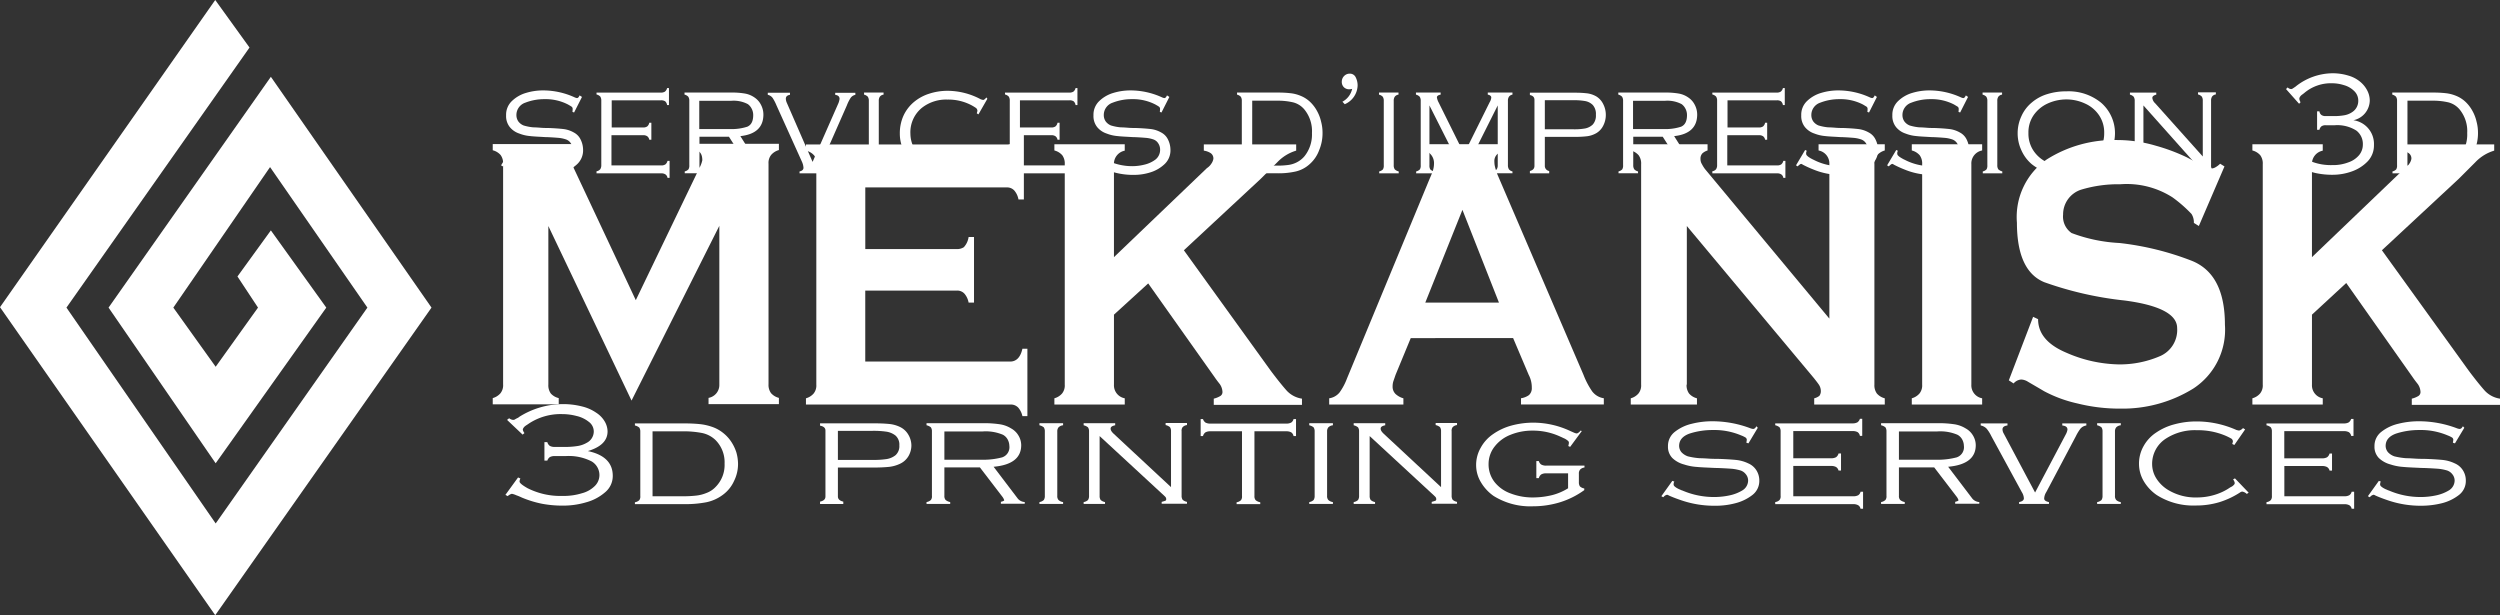 <svg xmlns="http://www.w3.org/2000/svg" width="214" height="52.66" viewBox="0 0 214 52.66">
  <rect x="0" y="0" width="214" height="52.66" fill="#333333" stroke="none"/>
  <g id="Calque_2" transform="translate(861.4 380.2)">
    <g id="Group_52" data-name="Group 52" transform="translate(-861.4 -380.2)">
      <g id="Group_49" data-name="Group 49" transform="translate(42.889 6.272)">
        <path id="Path_7" data-name="Path 7" d="M-613.071-336.049l-.675,1.332-.142-.053a1.752,1.752,0,0,0,.018-.267.226.226,0,0,0-.124-.2c-.071-.053-.178-.107-.266-.16a4.162,4.162,0,0,0-2.025-.462,4.457,4.457,0,0,0-1.635.3,1.112,1.112,0,0,0-.764,1.066.94.94,0,0,0,.16.533,1.045,1.045,0,0,0,.462.355,4.1,4.1,0,0,0,.835.16c.2,0,.426.018.657.036s.426.018.586.018c.551.018.995.053,1.315.089a2.376,2.376,0,0,1,.906.3,1.325,1.325,0,0,1,.586.622,2,2,0,0,1,.2.853,1.608,1.608,0,0,1-.5,1.226,3.1,3.1,0,0,1-1.226.711,4.636,4.636,0,0,1-1.439.213,6.03,6.03,0,0,1-2.327-.444,9.69,9.69,0,0,1-.942-.426.349.349,0,0,0-.142-.071c-.053,0-.124.053-.231.142l-.071.071-.142-.089.782-1.315.142.071a.422.422,0,0,0-.053.267.212.212,0,0,0,.071.142.94.94,0,0,0,.2.16,1.325,1.325,0,0,0,.213.124.969.969,0,0,0,.142.071,4.85,4.85,0,0,0,2.292.551,4.37,4.37,0,0,0,1.048-.142,2.487,2.487,0,0,0,.924-.444,1.056,1.056,0,0,0,.373-.835.94.94,0,0,0-.16-.533.8.8,0,0,0-.426-.338,2.764,2.764,0,0,0-.551-.124c-.2-.018-.426-.036-.728-.053s-.444-.018-.462-.018c-.6-.036-1.048-.053-1.315-.089a3.267,3.267,0,0,1-.924-.213,1.763,1.763,0,0,1-.817-.551,1.5,1.5,0,0,1-.32-1.013,1.608,1.608,0,0,1,.5-1.226,2.918,2.918,0,0,1,1.208-.693,5.045,5.045,0,0,1,1.439-.213,6.486,6.486,0,0,1,2.7.586.849.849,0,0,0,.213.071c.089,0,.16-.071.231-.231Z" transform="translate(620 338.075)" fill="#fff"/>
        <path id="Path_8" data-name="Path 8" d="M-572.721-333.731v2.558h4.264a.611.611,0,0,0,.355-.089.547.547,0,0,0,.178-.3h.178v1.457h-.178a.421.421,0,0,0-.178-.3.611.611,0,0,0-.355-.089H-574v-.178a.509.509,0,0,0,.32-.178.611.611,0,0,0,.089-.355v-5.508a.611.611,0,0,0-.089-.355.657.657,0,0,0-.32-.178v-.16h5.508a.611.611,0,0,0,.355-.089.547.547,0,0,0,.178-.3h.16v1.457h-.16a.537.537,0,0,0-.16-.32.611.611,0,0,0-.355-.089H-572.7v2.327h2.683a.611.611,0,0,0,.355-.089.542.542,0,0,0,.178-.32h.178v1.457h-.178a.462.462,0,0,0-.178-.3.611.611,0,0,0-.355-.089h-2.7Z" transform="translate(582.173 339.061)" fill="#fff"/>
        <path id="Path_9" data-name="Path 9" d="M-530.321-331.8v2.416a.611.611,0,0,0,.089.355.657.657,0,0,0,.32.178v.16h-1.67v-.16a.656.656,0,0,0,.32-.178.626.626,0,0,0,.071-.355v-5.508a.611.611,0,0,0-.089-.355.657.657,0,0,0-.32-.178v-.178h4.1a6.519,6.519,0,0,1,1.084.089,2.054,2.054,0,0,1,.835.355,1.637,1.637,0,0,1,.533.622,1.79,1.79,0,0,1,.2.817c0,1.084-.657,1.706-1.972,1.848l1.723,2.736a.643.643,0,0,0,.5.284v.142h-1.706v-.16c.16-.053.249-.089.249-.142a1.2,1.2,0,0,0-.142-.3l-1.6-2.505h-2.523Zm0-.675h2.629a4.423,4.423,0,0,0,1.457-.2c.338-.142.515-.462.515-.995a1.168,1.168,0,0,0-.124-.533,1.1,1.1,0,0,0-.337-.409,2.622,2.622,0,0,0-1.421-.284h-2.736v2.416Z" transform="translate(547.306 337.252)" fill="#fff"/>
        <path id="Path_10" data-name="Path 10" d="M-487.662-329.584l2.221-5.046a1.874,1.874,0,0,0,.089-.338c0-.213-.124-.32-.373-.355v-.178H-484v.178a.64.64,0,0,0-.409.266,3.462,3.462,0,0,0-.32.64l-2.114,4.8a1.2,1.2,0,0,0-.142.551c0,.142.107.249.338.3v.16h-2.132v-.16c.231-.053.338-.16.338-.32a1.493,1.493,0,0,0-.142-.533l-2.168-4.8a3.823,3.823,0,0,0-.32-.622.681.681,0,0,0-.426-.284v-.178h1.9v.178c-.231.036-.355.142-.355.338a.949.949,0,0,0,.089.355Z" transform="translate(514.33 337.17)" fill="#fff"/>
        <path id="Path_11" data-name="Path 11" d="M-443.412-328.849v.16h-1.67v-.16a.656.656,0,0,0,.32-.178.626.626,0,0,0,.071-.355v-5.508a.611.611,0,0,0-.089-.355.657.657,0,0,0-.32-.178v-.178h1.67v.178a.465.465,0,0,0-.32.178.611.611,0,0,0-.089.355v5.508a.612.612,0,0,0,.089.355A.734.734,0,0,0-443.412-328.849Z" transform="translate(476.174 337.252)" fill="#fff"/>
        <path id="Path_12" data-name="Path 12" d="M-420.4-335.725l-.764,1.333-.142-.089c.035-.124.053-.2.053-.2a.32.32,0,0,0-.16-.284,3.932,3.932,0,0,0-.426-.249,4.238,4.238,0,0,0-1.972-.444,3.349,3.349,0,0,0-2.2.711,2.7,2.7,0,0,0-.977,2.221,2.63,2.63,0,0,0,.3,1.19,2.963,2.963,0,0,0,.8.959,3.311,3.311,0,0,0,2.114.675,3.61,3.61,0,0,0,1.208-.213,3.647,3.647,0,0,0,1.066-.586c.071-.053.124-.089.178-.124a.541.541,0,0,0,.142-.142.217.217,0,0,0,.071-.16.47.47,0,0,0-.053-.178.99.99,0,0,0-.071-.142l.142-.089.977,1.226-.124.107a.556.556,0,0,0-.3-.2.217.217,0,0,0-.16.071,5.125,5.125,0,0,1-1.492.835,4.854,4.854,0,0,1-1.67.284,4.218,4.218,0,0,1-2.772-.888,3.416,3.416,0,0,1-.924-1.19,3.243,3.243,0,0,1-.338-1.457,3.645,3.645,0,0,1,.32-1.546,3.355,3.355,0,0,1,.888-1.155,3.843,3.843,0,0,1,1.3-.711,5.055,5.055,0,0,1,1.563-.249,6.057,6.057,0,0,1,2.86.728,1.1,1.1,0,0,0,.2.053c.071,0,.16-.071.284-.213Z" transform="translate(462.03 337.91)" fill="#fff"/>
        <path id="Path_13" data-name="Path 13" d="M-375.921-333.731v2.558h4.264a.611.611,0,0,0,.355-.089.547.547,0,0,0,.178-.3h.178v1.457h-.178a.421.421,0,0,0-.178-.3.611.611,0,0,0-.355-.089H-377.2v-.178a.509.509,0,0,0,.32-.178.611.611,0,0,0,.089-.355v-5.508a.611.611,0,0,0-.089-.355.657.657,0,0,0-.32-.178v-.16h5.508a.611.611,0,0,0,.355-.089.547.547,0,0,0,.178-.3h.16v1.457h-.16a.537.537,0,0,0-.16-.32.611.611,0,0,0-.355-.089h-4.246v2.327h2.683a.611.611,0,0,0,.355-.089.542.542,0,0,0,.178-.32h.178v1.457h-.178a.462.462,0,0,0-.178-.3.611.611,0,0,0-.355-.089h-2.683Z" transform="translate(420.338 339.061)" fill="#fff"/>
        <path id="Path_14" data-name="Path 14" d="M-330.071-336.049l-.675,1.332-.142-.053a1.758,1.758,0,0,0,.018-.267.226.226,0,0,0-.124-.2c-.071-.053-.178-.107-.267-.16a4.162,4.162,0,0,0-2.025-.462,4.457,4.457,0,0,0-1.635.3,1.112,1.112,0,0,0-.764,1.066.94.94,0,0,0,.16.533,1.044,1.044,0,0,0,.462.355,4.1,4.1,0,0,0,.835.16c.2,0,.426.018.657.036s.426.018.586.018c.551.018.995.053,1.315.089a2.376,2.376,0,0,1,.906.3,1.325,1.325,0,0,1,.586.622,2,2,0,0,1,.2.853,1.608,1.608,0,0,1-.5,1.226,3.1,3.1,0,0,1-1.226.711,4.636,4.636,0,0,1-1.439.213,6.03,6.03,0,0,1-2.327-.444,9.7,9.7,0,0,1-.942-.426.349.349,0,0,0-.142-.071c-.053,0-.124.053-.231.142l-.071.071-.142-.089.782-1.315.142.071a.422.422,0,0,0-.053.267.212.212,0,0,0,.071.142.943.943,0,0,0,.2.16,1.328,1.328,0,0,0,.213.124.968.968,0,0,0,.142.071,4.849,4.849,0,0,0,2.292.551,4.371,4.371,0,0,0,1.048-.142,2.486,2.486,0,0,0,.924-.444,1.056,1.056,0,0,0,.373-.835.94.94,0,0,0-.16-.533.8.8,0,0,0-.426-.338,2.761,2.761,0,0,0-.551-.124c-.2-.018-.426-.036-.728-.053s-.444-.018-.462-.018c-.6-.036-1.048-.053-1.315-.089a3.267,3.267,0,0,1-.924-.213,1.763,1.763,0,0,1-.817-.551,1.5,1.5,0,0,1-.32-1.013,1.608,1.608,0,0,1,.5-1.226,2.917,2.917,0,0,1,1.208-.693,5.044,5.044,0,0,1,1.439-.213,6.486,6.486,0,0,1,2.7.586.85.85,0,0,0,.213.071c.089,0,.16-.071.231-.231Z" transform="translate(387.28 338.075)" fill="#fff"/>
        <path id="Path_15" data-name="Path 15" d="M-265.382-328.689v-.16a.657.657,0,0,0,.32-.178.626.626,0,0,0,.071-.355v-5.508a.611.611,0,0,0-.089-.355.657.657,0,0,0-.32-.178v-.178h3.5a9.379,9.379,0,0,1,1.048.053,3.089,3.089,0,0,1,.906.231,2.568,2.568,0,0,1,.8.515,3.122,3.122,0,0,1,.586.764,3.432,3.432,0,0,1,.355.924,3.686,3.686,0,0,1,.124.977,3.735,3.735,0,0,1-.284,1.457,2.939,2.939,0,0,1-.8,1.19,2.691,2.691,0,0,1-1.19.64,6.617,6.617,0,0,1-1.563.16Zm1.279-.657h2.168a6.825,6.825,0,0,0,.888-.053,2.247,2.247,0,0,0,.764-.231,2.148,2.148,0,0,0,.64-.5,2.972,2.972,0,0,0,.657-2.008,2.927,2.927,0,0,0-.657-2.025,1.85,1.85,0,0,0-.959-.6,5.775,5.775,0,0,0-1.332-.142H-264.1Z" transform="translate(328.401 337.252)" fill="#fff"/>
        <path id="Path_16" data-name="Path 16" d="M-214.651-342.088l-.2-.213a1.655,1.655,0,0,0,.835-1.1,1.042,1.042,0,0,1-.231.036.643.643,0,0,1-.48-.178.643.643,0,0,1-.178-.48.686.686,0,0,1,.2-.48.656.656,0,0,1,.48-.2.543.543,0,0,1,.515.32,1.549,1.549,0,0,1,.16.711A1.8,1.8,0,0,1-214.651-342.088Z" transform="translate(286.873 344.736)" fill="#fff"/>
        <path id="Path_17" data-name="Path 17" d="M-195.312-328.849v.16h-1.67v-.16a.656.656,0,0,0,.32-.178.626.626,0,0,0,.071-.355v-5.508a.611.611,0,0,0-.089-.355.657.657,0,0,0-.32-.178v-.178h1.67v.178a.464.464,0,0,0-.32.178.611.611,0,0,0-.089.355v5.508a.611.611,0,0,0,.089.355A.734.734,0,0,0-195.312-328.849Z" transform="translate(272.153 337.252)" fill="#fff"/>
        <path id="Path_18" data-name="Path 18" d="M-175.114-328.689l-2.931-5.81v5.117a.626.626,0,0,0,.071.355.656.656,0,0,0,.32.178v.16h-1.528v-.16a.656.656,0,0,0,.32-.178.626.626,0,0,0,.071-.355v-5.508a.611.611,0,0,0-.089-.355.657.657,0,0,0-.32-.178v-.178h2.114v.178c-.213.036-.32.124-.32.231a1.28,1.28,0,0,0,.142.426l2.185,4.406,2.185-4.406a.911.911,0,0,0,.142-.409c0-.124-.107-.213-.3-.249v-.178h2.114v.178a.463.463,0,0,0-.3.178.611.611,0,0,0-.089.355v5.508a.653.653,0,0,0,.089.355.547.547,0,0,0,.3.178v.16h-1.67v-.16a.656.656,0,0,0,.32-.178.611.611,0,0,0,.089-.355V-334.5Z" transform="translate(257.516 337.252)" fill="#fff"/>
        <path id="Path_19" data-name="Path 19" d="M-123.021-331.7v2.452a.437.437,0,0,0,.373.444v.2H-124.3v-.2c.266-.071.391-.213.391-.444v-5.65c0-.213-.124-.355-.391-.409v-.2h3.82a8.841,8.841,0,0,1,1.066.053,2.129,2.129,0,0,1,.8.266,1.591,1.591,0,0,1,.6.675,2,2,0,0,1,.213.906,2,2,0,0,1-.213.906,1.545,1.545,0,0,1-.6.657,2.129,2.129,0,0,1-.8.266,8.841,8.841,0,0,1-1.066.053h-2.541Zm0-.675h2.434a5.159,5.159,0,0,0,1.013-.071,1.3,1.3,0,0,0,.657-.338,1.149,1.149,0,0,0,.267-.835,1.15,1.15,0,0,0-.267-.835,1.231,1.231,0,0,0-.657-.338,5.394,5.394,0,0,0-1.013-.071h-2.434Z" transform="translate(212.37 337.17)" fill="#fff"/>
        <path id="Path_20" data-name="Path 20" d="M-80.421-331.8v2.416a.611.611,0,0,0,.089.355.656.656,0,0,0,.32.178v.16h-1.67v-.16a.656.656,0,0,0,.32-.178.626.626,0,0,0,.071-.355v-5.508a.611.611,0,0,0-.089-.355.657.657,0,0,0-.32-.178v-.178h4.1a6.519,6.519,0,0,1,1.084.089,2.054,2.054,0,0,1,.835.355,1.637,1.637,0,0,1,.533.622,1.789,1.789,0,0,1,.2.817c0,1.084-.657,1.706-1.972,1.848l1.723,2.736a.643.643,0,0,0,.5.284v.142h-1.706v-.16c.16-.053.249-.089.249-.142a1.207,1.207,0,0,0-.142-.3l-1.6-2.505h-2.523Zm0-.675h2.629a4.422,4.422,0,0,0,1.457-.2c.338-.142.515-.462.515-.995a1.169,1.169,0,0,0-.124-.533,1.1,1.1,0,0,0-.338-.409,2.621,2.621,0,0,0-1.421-.284h-2.736v2.416Z" transform="translate(177.338 337.252)" fill="#fff"/>
        <path id="Path_21" data-name="Path 21" d="M-35.121-333.731v2.558h4.264a.611.611,0,0,0,.355-.089.547.547,0,0,0,.178-.3h.178v1.457h-.178a.421.421,0,0,0-.178-.3.611.611,0,0,0-.355-.089H-36.4v-.178a.509.509,0,0,0,.32-.178.611.611,0,0,0,.089-.355v-5.508a.611.611,0,0,0-.089-.355.657.657,0,0,0-.32-.178v-.16h5.508a.611.611,0,0,0,.355-.089.547.547,0,0,0,.178-.3h.16v1.457h-.16a.537.537,0,0,0-.16-.32.611.611,0,0,0-.355-.089H-35.1v2.327h2.683a.611.611,0,0,0,.355-.089.542.542,0,0,0,.178-.32h.178v1.457h-.178a.462.462,0,0,0-.178-.3.611.611,0,0,0-.355-.089h-2.7Z" transform="translate(140.087 339.061)" fill="#fff"/>
        <path id="Path_22" data-name="Path 22" d="M10.829-336.049l-.675,1.332-.142-.053a1.757,1.757,0,0,0,.018-.267.226.226,0,0,0-.124-.2l-.266-.16a4.162,4.162,0,0,0-2.025-.462,4.458,4.458,0,0,0-1.635.3,1.112,1.112,0,0,0-.764,1.066.94.94,0,0,0,.16.533,1.044,1.044,0,0,0,.462.355,4.1,4.1,0,0,0,.835.16c.2,0,.426.018.657.036s.426.018.586.018c.551.018.995.053,1.315.089a2.376,2.376,0,0,1,.906.3,1.325,1.325,0,0,1,.586.622,2,2,0,0,1,.2.853,1.608,1.608,0,0,1-.5,1.226,2.981,2.981,0,0,1-1.226.711,5.231,5.231,0,0,1-1.439.213,6.03,6.03,0,0,1-2.327-.444,9.693,9.693,0,0,1-.942-.426.35.35,0,0,0-.142-.071c-.053,0-.124.053-.231.142l-.071.071-.142-.089.782-1.315.142.071a.422.422,0,0,0-.053.267.212.212,0,0,0,.071.142.943.943,0,0,0,.2.16,1.326,1.326,0,0,0,.213.124.966.966,0,0,0,.142.071,4.849,4.849,0,0,0,2.292.551,4.371,4.371,0,0,0,1.048-.142,2.486,2.486,0,0,0,.924-.444,1.071,1.071,0,0,0,.391-.835.94.94,0,0,0-.16-.533.8.8,0,0,0-.426-.338,2.763,2.763,0,0,0-.551-.124c-.2-.018-.426-.036-.728-.053s-.444-.018-.462-.018c-.6-.036-1.048-.053-1.315-.089a3.267,3.267,0,0,1-.924-.213,1.763,1.763,0,0,1-.817-.551,1.5,1.5,0,0,1-.32-1.013,1.608,1.608,0,0,1,.5-1.226,2.917,2.917,0,0,1,1.208-.693,5.044,5.044,0,0,1,1.439-.213,6.486,6.486,0,0,1,2.7.586.849.849,0,0,0,.213.071c.089,0,.16-.071.231-.231Z" transform="translate(106.946 338.075)" fill="#fff"/>
        <path id="Path_23" data-name="Path 23" d="M54.729-336.049l-.675,1.332-.142-.053a1.757,1.757,0,0,0,.018-.267.226.226,0,0,0-.124-.2l-.267-.16a4.162,4.162,0,0,0-2.025-.462,4.458,4.458,0,0,0-1.635.3,1.112,1.112,0,0,0-.764,1.066.94.94,0,0,0,.16.533,1.044,1.044,0,0,0,.462.355,4.1,4.1,0,0,0,.835.16c.2,0,.426.018.657.036s.426.018.586.018c.551.018.995.053,1.315.089a2.376,2.376,0,0,1,.906.3,1.325,1.325,0,0,1,.586.622,2,2,0,0,1,.2.853,1.608,1.608,0,0,1-.5,1.226,2.981,2.981,0,0,1-1.226.711,5.231,5.231,0,0,1-1.439.213,6.03,6.03,0,0,1-2.327-.444,9.693,9.693,0,0,1-.942-.426.35.35,0,0,0-.142-.071c-.053,0-.124.053-.231.142l-.071.071-.142-.089.782-1.315.142.071a.422.422,0,0,0-.053.267.212.212,0,0,0,.071.142.942.942,0,0,0,.2.16c.089.053.142.089.213.124a.966.966,0,0,0,.142.071,4.849,4.849,0,0,0,2.292.551,4.371,4.371,0,0,0,1.048-.142,2.486,2.486,0,0,0,.924-.444,1.071,1.071,0,0,0,.391-.835.94.94,0,0,0-.16-.533.8.8,0,0,0-.426-.338,2.763,2.763,0,0,0-.551-.124c-.2-.018-.426-.036-.728-.053s-.444-.018-.462-.018c-.6-.036-1.048-.053-1.315-.089a3.267,3.267,0,0,1-.924-.213,1.763,1.763,0,0,1-.817-.551,1.5,1.5,0,0,1-.32-1.013,1.608,1.608,0,0,1,.5-1.226,2.917,2.917,0,0,1,1.208-.693,5.044,5.044,0,0,1,1.439-.213,6.486,6.486,0,0,1,2.7.586.849.849,0,0,0,.213.071c.089,0,.16-.071.231-.231Z" transform="translate(70.846 338.075)" fill="#fff"/>
        <path id="Path_24" data-name="Path 24" d="M95.488-328.849v.16h-1.67v-.16a.656.656,0,0,0,.32-.178.626.626,0,0,0,.071-.355v-5.508a.611.611,0,0,0-.089-.355.657.657,0,0,0-.32-.178v-.178h1.67v.178a.464.464,0,0,0-.32.178.611.611,0,0,0-.089.355v5.508a.611.611,0,0,0,.089.355A.844.844,0,0,0,95.488-328.849Z" transform="translate(33.019 337.252)" fill="#fff"/>
        <path id="Path_25" data-name="Path 25" d="M119.033-332.611a3.476,3.476,0,0,1-.32,1.457,3.433,3.433,0,0,1-.888,1.19,4.428,4.428,0,0,1-2.949.959,4.445,4.445,0,0,1-2.967-.959,3.327,3.327,0,0,1-.888-1.19,3.417,3.417,0,0,1-.32-1.457,3.417,3.417,0,0,1,.32-1.457,3.214,3.214,0,0,1,.888-1.173,3.682,3.682,0,0,1,1.35-.728,5.39,5.39,0,0,1,1.617-.231,4.4,4.4,0,0,1,2.949.959,3.422,3.422,0,0,1,.888,1.173A3.417,3.417,0,0,1,119.033-332.611Zm-.924-.018a2.62,2.62,0,0,0-.444-1.528,2.831,2.831,0,0,0-1.19-.995,3.758,3.758,0,0,0-1.6-.355,3.838,3.838,0,0,0-1.617.355,2.966,2.966,0,0,0-1.19.995,2.582,2.582,0,0,0-.444,1.528,2.62,2.62,0,0,0,.444,1.528,2.831,2.831,0,0,0,1.19.995,3.778,3.778,0,0,0,1.617.355,3.758,3.758,0,0,0,1.6-.355,2.966,2.966,0,0,0,1.19-.995A2.714,2.714,0,0,0,118.109-332.629Z" transform="translate(19.121 337.746)" fill="#fff"/>
        <path id="Path_26" data-name="Path 26" d="M165.955-334.581v5.117a.626.626,0,0,0,.071.355.657.657,0,0,0,.32.178v.16h-1.528v-.16a.657.657,0,0,0,.32-.178.626.626,0,0,0,.071-.355v-5.508a.611.611,0,0,0-.089-.355.656.656,0,0,0-.32-.178v-.178h2.256v.178c-.213.053-.338.142-.338.284a.747.747,0,0,0,.249.462l4.069,4.548v-4.779a.611.611,0,0,0-.089-.355.657.657,0,0,0-.32-.178v-.178h1.528v.178a.464.464,0,0,0-.32.178.611.611,0,0,0-.089.355v5.508a.626.626,0,0,0,.071.355.656.656,0,0,0,.32.178v.16h-1.812v-.16c.124-.036.2-.071.249-.089s.071-.071.071-.142a.283.283,0,0,0-.071-.213c-.053-.053-.124-.142-.231-.266Z" transform="translate(-25.367 337.335)" fill="#fff"/>
        <path id="Path_27" data-name="Path 27" d="M240.626-342.288l-1.119-1.261.142-.142a.427.427,0,0,0,.3.142.283.283,0,0,0,.142-.053l.16-.107a.984.984,0,0,0,.142-.107A5.13,5.13,0,0,1,243.5-344.9a4.587,4.587,0,0,1,1.35.2,2.742,2.742,0,0,1,1.013.533,2.382,2.382,0,0,1,.6.746,1.892,1.892,0,0,1,.213.853,1.758,1.758,0,0,1-1.4,1.688,2.048,2.048,0,0,1,1.759,2.114,1.974,1.974,0,0,1-.533,1.4,3.484,3.484,0,0,1-1.368.871,4.875,4.875,0,0,1-1.635.284,6.676,6.676,0,0,1-1.51-.16,6.751,6.751,0,0,1-1.4-.515,4.709,4.709,0,0,0-.426-.213c-.178-.071-.284-.124-.3-.124a.713.713,0,0,0-.3.2l-.16-.107.906-1.492.16.089a.836.836,0,0,0-.071.284c.018.124.213.3.569.551a4.541,4.541,0,0,0,2.505.657,3.621,3.621,0,0,0,1.368-.231,2.075,2.075,0,0,0,.924-.622,1.412,1.412,0,0,0,.32-.906,1.442,1.442,0,0,0-.551-1.19,3.036,3.036,0,0,0-1.848-.462H242.9a.611.611,0,0,0-.355.089.547.547,0,0,0-.178.3h-.2v-1.581h.2a.464.464,0,0,0,.178.32.611.611,0,0,0,.355.089h.657a4.837,4.837,0,0,0,.942-.071,1.689,1.689,0,0,0,.693-.284,1.134,1.134,0,0,0,.5-.959,1.127,1.127,0,0,0-.355-.835,2,2,0,0,0-.871-.5,3.322,3.322,0,0,0-.995-.16,3.524,3.524,0,0,0-2.363.8,2.792,2.792,0,0,1-.231.178.679.679,0,0,0-.16.16.331.331,0,0,0-.071.2.709.709,0,0,0,.107.284Z" transform="translate(-86.713 344.9)" fill="#fff"/>
        <path id="Path_28" data-name="Path 28" d="M291.218-328.689v-.16a.657.657,0,0,0,.32-.178.626.626,0,0,0,.071-.355v-5.508a.611.611,0,0,0-.089-.355.657.657,0,0,0-.32-.178v-.178h3.518a9.379,9.379,0,0,1,1.048.053,3.237,3.237,0,0,1,.906.231,2.568,2.568,0,0,1,.8.515,3.122,3.122,0,0,1,.586.764,3.433,3.433,0,0,1,.355.924,3.686,3.686,0,0,1,.124.977,3.735,3.735,0,0,1-.284,1.457,2.939,2.939,0,0,1-.8,1.19,2.691,2.691,0,0,1-1.19.64,6.617,6.617,0,0,1-1.563.16Zm1.279-.657h2.168a6.825,6.825,0,0,0,.888-.053,2.248,2.248,0,0,0,.764-.231,2.148,2.148,0,0,0,.64-.5,2.972,2.972,0,0,0,.657-2.008,2.927,2.927,0,0,0-.657-2.025,1.85,1.85,0,0,0-.959-.6,5.775,5.775,0,0,0-1.332-.142H292.5Z" transform="translate(-129.31 337.252)" fill="#fff"/>
      </g>
      <g id="Group_50" data-name="Group 50" transform="translate(43.262 34.592)">
        <path id="Path_29" data-name="Path 29" d="M-616.425-182.888l-1.333-1.261.178-.142a.614.614,0,0,0,.355.142.287.287,0,0,0,.16-.053,1.931,1.931,0,0,1,.2-.107.619.619,0,0,0,.16-.107,7.049,7.049,0,0,1,3.749-1.084,6.5,6.5,0,0,1,1.617.2,3.6,3.6,0,0,1,1.208.533,2.236,2.236,0,0,1,.728.746,1.741,1.741,0,0,1,.249.853c0,.8-.569,1.35-1.688,1.688,1.421.3,2.132,1.013,2.132,2.114a1.8,1.8,0,0,1-.64,1.4,4.112,4.112,0,0,1-1.635.871,6.877,6.877,0,0,1-1.972.284,9.553,9.553,0,0,1-1.812-.16,9.139,9.139,0,0,1-1.688-.515c-.124-.053-.3-.142-.515-.213a1.586,1.586,0,0,0-.373-.124.789.789,0,0,0-.355.2l-.2-.107,1.084-1.492.2.089a.563.563,0,0,0-.071.284c.036.124.249.3.693.551a6.249,6.249,0,0,0,3,.657,5.23,5.23,0,0,0,1.652-.231,2.43,2.43,0,0,0,1.1-.622,1.313,1.313,0,0,0,.391-.906,1.365,1.365,0,0,0-.657-1.19,4.268,4.268,0,0,0-2.221-.462h-.942a.848.848,0,0,0-.426.089.577.577,0,0,0-.213.3h-.249v-1.581h.249a.563.563,0,0,0,.213.32.848.848,0,0,0,.426.089h.782a6.7,6.7,0,0,0,1.119-.071,2.218,2.218,0,0,0,.835-.284,1.092,1.092,0,0,0,.6-.959,1.027,1.027,0,0,0-.426-.835,2.617,2.617,0,0,0-1.048-.5,4.807,4.807,0,0,0-1.208-.16,4.931,4.931,0,0,0-2.86.8c-.124.089-.213.142-.266.178a.721.721,0,0,0-.178.16.375.375,0,0,0-.089.2.675.675,0,0,0,.142.284Z" transform="translate(617.9 185.5)" fill="#fff"/>
        <path id="Path_30" data-name="Path 30" d="M-555.5-169.289v-.16a.718.718,0,0,0,.373-.178.5.5,0,0,0,.089-.355v-5.508a.611.611,0,0,0-.089-.355.908.908,0,0,0-.373-.178v-.178h4.211c.462,0,.888.018,1.261.053a4.679,4.679,0,0,1,1.1.231,3.123,3.123,0,0,1,.959.515,3.22,3.22,0,0,1,.711.764,3.682,3.682,0,0,1,.444.924,3.712,3.712,0,0,1,.142.977,3.242,3.242,0,0,1-.338,1.457,2.975,2.975,0,0,1-.959,1.19,3.551,3.551,0,0,1-1.421.64,9.545,9.545,0,0,1-1.883.16Zm1.528-.675h2.612a9.711,9.711,0,0,0,1.066-.053,3.207,3.207,0,0,0,.924-.231,2.036,2.036,0,0,0,.764-.5,2.664,2.664,0,0,0,.782-2.008,2.69,2.69,0,0,0-.782-2.025,2.343,2.343,0,0,0-1.155-.6,8.272,8.272,0,0,0-1.617-.142h-2.612v5.561Z" transform="translate(566.586 177.852)" fill="#fff"/>
        <path id="Path_31" data-name="Path 31" d="M-464.772-172.4v2.452c0,.231.16.373.462.444v.2h-1.99v-.2c.32-.071.462-.213.462-.444v-5.65c0-.213-.16-.355-.462-.409v-.2h4.6c.515,0,.942.018,1.3.053a2.735,2.735,0,0,1,.959.266,1.636,1.636,0,0,1,.711.675,1.829,1.829,0,0,1,.249.906,1.829,1.829,0,0,1-.249.906,1.645,1.645,0,0,1-.728.657,2.967,2.967,0,0,1-.959.267,12.613,12.613,0,0,1-1.279.053h-3.074Zm0-.675h2.931a7.555,7.555,0,0,0,1.226-.071,1.644,1.644,0,0,0,.782-.338,1.034,1.034,0,0,0,.32-.835,1.034,1.034,0,0,0-.32-.835,1.644,1.644,0,0,0-.782-.338,7.555,7.555,0,0,0-1.226-.071h-2.931Z" transform="translate(493.234 177.852)" fill="#fff"/>
        <path id="Path_32" data-name="Path 32" d="M-413.472-172.5v2.416a.5.5,0,0,0,.107.355.891.891,0,0,0,.391.178v.16H-415v-.16a.718.718,0,0,0,.373-.178.5.5,0,0,0,.089-.355v-5.508a.611.611,0,0,0-.089-.355.908.908,0,0,0-.373-.178v-.178h4.939a9.1,9.1,0,0,1,1.3.089,2.556,2.556,0,0,1,.995.355,1.658,1.658,0,0,1,.64.622,1.618,1.618,0,0,1,.231.817c0,1.084-.782,1.706-2.363,1.848l2.079,2.736a.841.841,0,0,0,.586.284v.142h-2.043v-.16c.2-.053.284-.089.284-.142a.956.956,0,0,0-.16-.3l-1.919-2.505h-3.038Zm0-.675h3.18a6.309,6.309,0,0,0,1.759-.2.916.916,0,0,0,.622-.995,1.2,1.2,0,0,0-.142-.533,1.006,1.006,0,0,0-.409-.409,3.772,3.772,0,0,0-1.723-.284h-3.287Z" transform="translate(451.049 177.935)" fill="#fff"/>
        <path id="Path_33" data-name="Path 33" d="M-358.575-169.549v.16H-360.6v-.16a.718.718,0,0,0,.373-.178.611.611,0,0,0,.089-.355v-5.508a.611.611,0,0,0-.089-.355.908.908,0,0,0-.373-.178v-.178h2.025v.178a.619.619,0,0,0-.391.178.531.531,0,0,0-.107.355v5.508a.5.5,0,0,0,.107.355A.728.728,0,0,0-358.575-169.549Z" transform="translate(406.314 177.935)" fill="#fff"/>
        <path id="Path_34" data-name="Path 34" d="M-337.932-175.281v5.117a.611.611,0,0,0,.089.355.8.8,0,0,0,.373.178v.16h-1.83v-.16a.718.718,0,0,0,.373-.178.611.611,0,0,0,.089-.355v-5.508a.611.611,0,0,0-.089-.355.909.909,0,0,0-.373-.178v-.178h2.7v.178c-.266.053-.391.142-.391.284s.089.284.284.462l4.886,4.548v-4.779a.611.611,0,0,0-.089-.355.909.909,0,0,0-.373-.178v-.178h1.83v.178a.613.613,0,0,0-.373.178.5.5,0,0,0-.089.355v5.508a.611.611,0,0,0,.089.355.8.8,0,0,0,.373.178v.16h-2.168v-.16c.142-.036.231-.071.3-.089a.141.141,0,0,0,.089-.142.294.294,0,0,0-.089-.213c-.053-.053-.142-.142-.284-.267Z" transform="translate(388.798 178.017)" fill="#fff"/>
        <path id="Path_35" data-name="Path 35" d="M-278.3-177.252v5.543a.5.5,0,0,0,.107.355.891.891,0,0,0,.391.178v.16h-2.025v-.16a.718.718,0,0,0,.373-.178.5.5,0,0,0,.089-.355v-5.543h-2.7a.848.848,0,0,0-.426.089.562.562,0,0,0-.213.32h-.2V-178.3h.2a.577.577,0,0,0,.213.3.848.848,0,0,0,.426.089h6.485a.848.848,0,0,0,.426-.089.477.477,0,0,0,.2-.3h.213v1.457h-.213a.475.475,0,0,0-.2-.32.848.848,0,0,0-.426-.089Z" transform="translate(342.418 179.579)" fill="#fff"/>
        <path id="Path_36" data-name="Path 36" d="M-228.575-169.549v.16H-230.6v-.16a.718.718,0,0,0,.373-.178.611.611,0,0,0,.089-.355v-5.508a.611.611,0,0,0-.089-.355.908.908,0,0,0-.373-.178v-.178h2.025v.178a.619.619,0,0,0-.391.178.531.531,0,0,0-.107.355v5.508a.5.5,0,0,0,.107.355A.728.728,0,0,0-228.575-169.549Z" transform="translate(299.41 177.935)" fill="#fff"/>
        <path id="Path_37" data-name="Path 37" d="M-207.832-175.281v5.117a.611.611,0,0,0,.089.355.8.8,0,0,0,.373.178v.16h-1.83v-.16a.718.718,0,0,0,.373-.178.611.611,0,0,0,.089-.355v-5.508a.611.611,0,0,0-.089-.355.908.908,0,0,0-.373-.178v-.178h2.7v.178c-.266.053-.391.142-.391.284s.089.284.284.462l4.886,4.548v-4.779a.611.611,0,0,0-.089-.355.908.908,0,0,0-.373-.178v-.178h1.83v.178a.613.613,0,0,0-.373.178.5.5,0,0,0-.089.355v5.508a.611.611,0,0,0,.089.355.8.8,0,0,0,.373.178v.16h-2.168v-.16c.142-.036.231-.071.3-.089a.141.141,0,0,0,.089-.142.294.294,0,0,0-.089-.213c-.053-.053-.142-.142-.284-.267Z" transform="translate(281.813 178.017)" fill="#fff"/>
        <path id="Path_38" data-name="Path 38" d="M-141.157-175.789l-.995,1.35-.16-.071a1.6,1.6,0,0,0,.053-.267.232.232,0,0,0-.124-.213,1.207,1.207,0,0,0-.338-.2c-.142-.071-.231-.107-.231-.107a5.551,5.551,0,0,0-2.434-.533,4.914,4.914,0,0,0-1.866.355,3.184,3.184,0,0,0-1.368,1.013,2.414,2.414,0,0,0-.515,1.492,2.455,2.455,0,0,0,.515,1.546,3.074,3.074,0,0,0,1.386.977,5.217,5.217,0,0,0,1.937.338,7.029,7.029,0,0,0,1.6-.2,4.815,4.815,0,0,0,1.368-.586v-1.279h-1.865a.848.848,0,0,0-.426.089.562.562,0,0,0-.213.32h-.213v-1.457h.213a.512.512,0,0,0,.213.3.848.848,0,0,0,.426.089h3.269v.16a.613.613,0,0,0-.373.178.5.5,0,0,0-.107.355v.728a.611.611,0,0,0,.089.355.73.73,0,0,0,.373.178v.142a7.132,7.132,0,0,1-2.043,1.03,7.89,7.89,0,0,1-2.345.355,5.917,5.917,0,0,1-3.376-.888,3.787,3.787,0,0,1-1.084-1.173,2.84,2.84,0,0,1-.409-1.421,2.966,2.966,0,0,1,.391-1.528,3.351,3.351,0,0,1,1.066-1.173,5.058,5.058,0,0,1,1.563-.728,7.2,7.2,0,0,1,1.883-.249,7.488,7.488,0,0,1,3.145.711l.32.142a.866.866,0,0,0,.231.071c.089,0,.213-.089.355-.249Z" transform="translate(233.295 178.099)" fill="#fff"/>
        <path id="Path_39" data-name="Path 39" d="M-52.738-176.649l-.8,1.333-.178-.053c.018-.124.036-.213.036-.266a.249.249,0,0,0-.142-.2,2.024,2.024,0,0,0-.338-.16,5.889,5.889,0,0,0-2.434-.462,6.372,6.372,0,0,0-1.972.3q-.906.32-.906,1.066a.857.857,0,0,0,.2.533,1.346,1.346,0,0,0,.551.355,6.071,6.071,0,0,0,1.013.16c.249,0,.515.018.8.036s.515.018.693.018c.675.018,1.19.053,1.581.089a3.171,3.171,0,0,1,1.084.3,1.53,1.53,0,0,1,.711.622,1.621,1.621,0,0,1,.231.853,1.514,1.514,0,0,1-.586,1.226,3.936,3.936,0,0,1-1.475.711,6.579,6.579,0,0,1-1.741.213,8.682,8.682,0,0,1-2.807-.444q-.64-.213-1.119-.426a.547.547,0,0,0-.16-.071.489.489,0,0,0-.266.142l-.071.071-.16-.089.942-1.315.178.071c-.053.036-.071.124-.071.266a.259.259,0,0,0,.089.142,1.3,1.3,0,0,0,.231.16,1.792,1.792,0,0,0,.267.124.871.871,0,0,0,.178.071,6.834,6.834,0,0,0,2.772.551,6.239,6.239,0,0,0,1.261-.142,3.514,3.514,0,0,0,1.119-.444,1,1,0,0,0,.462-.835.857.857,0,0,0-.2-.533.943.943,0,0,0-.515-.338,3.91,3.91,0,0,0-.657-.124c-.231-.018-.515-.036-.871-.053s-.551-.018-.569-.018c-.728-.036-1.244-.053-1.581-.089a4.446,4.446,0,0,1-1.1-.213,2.265,2.265,0,0,1-.995-.551,1.368,1.368,0,0,1-.373-1.013,1.514,1.514,0,0,1,.586-1.226,3.7,3.7,0,0,1,1.457-.693,7.152,7.152,0,0,1,1.723-.213,9.233,9.233,0,0,1,3.251.586.954.954,0,0,0,.266.071c.107,0,.2-.071.284-.231Z" transform="translate(159.943 178.675)" fill="#fff"/>
        <path id="Path_40" data-name="Path 40" d="M-4.554-174.331v2.558H.58a.848.848,0,0,0,.426-.089.477.477,0,0,0,.2-.3h.213v1.457H1.2a.433.433,0,0,0-.2-.3A.848.848,0,0,0,.58-171.1H-6.1v-.178a.613.613,0,0,0,.373-.178.5.5,0,0,0,.089-.355v-5.508a.611.611,0,0,0-.089-.355.908.908,0,0,0-.373-.178v-.16H.509a.848.848,0,0,0,.426-.089.577.577,0,0,0,.213-.3h.2v1.457h-.2a.475.475,0,0,0-.2-.32.848.848,0,0,0-.426-.089H-4.554v2.327h3.234a.848.848,0,0,0,.426-.089.562.562,0,0,0,.213-.32h.213v1.457H-.681a.5.5,0,0,0-.213-.3.848.848,0,0,0-.426-.089H-4.554Z" transform="translate(114.797 179.661)" fill="#fff"/>
        <path id="Path_41" data-name="Path 41" d="M46.428-172.5v2.416a.5.5,0,0,0,.107.355.891.891,0,0,0,.391.178v.16H44.9v-.16a.718.718,0,0,0,.373-.178.5.5,0,0,0,.089-.355v-5.508a.611.611,0,0,0-.089-.355.908.908,0,0,0-.373-.178v-.178h4.939a9.1,9.1,0,0,1,1.3.089,2.556,2.556,0,0,1,.995.355,1.658,1.658,0,0,1,.64.622,1.617,1.617,0,0,1,.231.817c0,1.084-.782,1.706-2.363,1.848l2.079,2.736a.841.841,0,0,0,.586.284v.142H51.243v-.16c.2-.053.284-.089.284-.142a.957.957,0,0,0-.16-.3l-1.919-2.505h-3.02Zm0-.675h3.18a6.31,6.31,0,0,0,1.759-.2.916.916,0,0,0,.622-.995,1.2,1.2,0,0,0-.142-.533,1.006,1.006,0,0,0-.409-.409,3.772,3.772,0,0,0-1.723-.284H46.428Z" transform="translate(72.858 177.935)" fill="#fff"/>
        <path id="Path_42" data-name="Path 42" d="M97.555-170.284l2.665-5.046a1.264,1.264,0,0,0,.107-.338c0-.213-.142-.32-.444-.355v-.178h2.061v.178a.831.831,0,0,0-.5.266,3.852,3.852,0,0,0-.391.64l-2.541,4.8a1.1,1.1,0,0,0-.178.551c0,.142.142.249.409.3v.16H96.187v-.16c.267-.053.409-.16.409-.32a1.1,1.1,0,0,0-.178-.533l-2.612-4.8a3.2,3.2,0,0,0-.391-.622.959.959,0,0,0-.515-.284v-.178h2.292v.178c-.284.036-.426.142-.426.338a.736.736,0,0,0,.107.355Z" transform="translate(33.386 177.852)" fill="#fff"/>
        <path id="Path_43" data-name="Path 43" d="M151.025-169.549v.16H149v-.16a.718.718,0,0,0,.373-.178.611.611,0,0,0,.089-.355v-5.508a.611.611,0,0,0-.089-.355.908.908,0,0,0-.373-.178v-.178h2.025v.178a.619.619,0,0,0-.391.178.531.531,0,0,0-.107.355v5.508a.5.5,0,0,0,.107.355A.728.728,0,0,0,151.025-169.549Z" transform="translate(-12.747 177.935)" fill="#fff"/>
        <path id="Path_44" data-name="Path 44" d="M178.279-176.425l-.924,1.333-.178-.089c.036-.124.053-.2.053-.2a.3.3,0,0,0-.178-.284,4.764,4.764,0,0,0-.515-.249,6.048,6.048,0,0,0-2.381-.444,4.559,4.559,0,0,0-2.647.711,2.565,2.565,0,0,0-1.19,2.221,2.313,2.313,0,0,0,.355,1.19,3.09,3.09,0,0,0,.959.959,4.546,4.546,0,0,0,2.541.675,5.164,5.164,0,0,0,1.457-.213,4.693,4.693,0,0,0,1.279-.586,1.325,1.325,0,0,1,.213-.124.7.7,0,0,0,.178-.142.246.246,0,0,0,.089-.16.471.471,0,0,0-.053-.178.671.671,0,0,0-.089-.142l.16-.089,1.173,1.226-.16.107a.746.746,0,0,0-.373-.2.331.331,0,0,0-.2.071,7.073,7.073,0,0,1-1.777.835,6.856,6.856,0,0,1-2.008.284,5.836,5.836,0,0,1-3.34-.888,3.769,3.769,0,0,1-1.119-1.19,2.916,2.916,0,0,1-.409-1.457,3.031,3.031,0,0,1,.391-1.546,3.3,3.3,0,0,1,1.066-1.155,5.025,5.025,0,0,1,1.563-.711,7.2,7.2,0,0,1,1.883-.249,8.366,8.366,0,0,1,3.429.728,1.541,1.541,0,0,0,.231.053.622.622,0,0,0,.338-.213Z" transform="translate(-29.358 178.592)" fill="#fff"/>
        <path id="Path_45" data-name="Path 45" d="M232.128-174.331v2.558h5.135a.848.848,0,0,0,.426-.089.477.477,0,0,0,.2-.3h.213v1.457h-.213a.433.433,0,0,0-.2-.3.848.848,0,0,0-.426-.089H230.6v-.178a.613.613,0,0,0,.373-.178.53.53,0,0,0,.089-.355v-5.508a.611.611,0,0,0-.089-.355.8.8,0,0,0-.373-.178v-.16h6.609a.848.848,0,0,0,.426-.089.577.577,0,0,0,.213-.3h.2v1.457h-.2a.475.475,0,0,0-.2-.32.877.877,0,0,0-.444-.089h-5.081v2.327h3.234a.848.848,0,0,0,.426-.089.562.562,0,0,0,.213-.32h.213v1.457H236a.5.5,0,0,0-.213-.3.848.848,0,0,0-.426-.089h-3.234Z" transform="translate(-79.85 179.661)" fill="#fff"/>
        <path id="Path_46" data-name="Path 46" d="M287.662-176.649l-.8,1.333-.178-.053c.018-.124.036-.213.036-.266a.249.249,0,0,0-.142-.2,2.023,2.023,0,0,0-.338-.16,5.889,5.889,0,0,0-2.434-.462,6.372,6.372,0,0,0-1.972.3q-.906.32-.906,1.066a.857.857,0,0,0,.2.533,1.345,1.345,0,0,0,.551.355,6.07,6.07,0,0,0,1.013.16c.249,0,.515.018.8.036s.515.018.693.018c.675.018,1.19.053,1.581.089a3.171,3.171,0,0,1,1.084.3,1.53,1.53,0,0,1,.711.622,1.621,1.621,0,0,1,.231.853,1.514,1.514,0,0,1-.586,1.226,3.936,3.936,0,0,1-1.475.711,7.408,7.408,0,0,1-1.741.213,8.681,8.681,0,0,1-2.807-.444q-.64-.213-1.119-.426a.547.547,0,0,0-.16-.071.489.489,0,0,0-.266.142l-.071.071-.16-.089.942-1.315.178.071c-.053.036-.071.124-.071.266a.259.259,0,0,0,.089.142,1.3,1.3,0,0,0,.231.16,1.793,1.793,0,0,0,.266.124.871.871,0,0,0,.178.071,6.833,6.833,0,0,0,2.772.551,6.239,6.239,0,0,0,1.261-.142,3.514,3.514,0,0,0,1.119-.444,1,1,0,0,0,.462-.835.857.857,0,0,0-.2-.533.943.943,0,0,0-.515-.338,3.909,3.909,0,0,0-.657-.124c-.231-.018-.515-.036-.871-.053s-.551-.018-.569-.018c-.728-.036-1.244-.053-1.581-.089a4.446,4.446,0,0,1-1.1-.213,2.265,2.265,0,0,1-.995-.551,1.368,1.368,0,0,1-.373-1.013,1.514,1.514,0,0,1,.586-1.226,3.7,3.7,0,0,1,1.457-.693,7.152,7.152,0,0,1,1.723-.213,9.233,9.233,0,0,1,3.251.586.954.954,0,0,0,.266.071c.107,0,.2-.071.284-.231Z" transform="translate(-119.979 178.675)" fill="#fff"/>
      </g>
      <g id="Group_51" data-name="Group 51" transform="translate(42.178 11.335)">
        <path id="Path_47" data-name="Path 47" d="M-619.239-303.864v13.574a1.186,1.186,0,0,0,.213.764,1.311,1.311,0,0,0,.675.391v.533H-624v-.533a1.349,1.349,0,0,0,.657-.409,1.093,1.093,0,0,0,.231-.764v-18.868a1.186,1.186,0,0,0-.213-.764,1.327,1.327,0,0,0-.675-.409v-.533h7.444v.533a1.18,1.18,0,0,0-.444.267.922.922,0,0,0-.213.5,1.907,1.907,0,0,0,.2.871l5.259,11.193,5.294-11c.018-.053.089-.178.2-.409a2.4,2.4,0,0,0,.2-.569c0-.569-.249-.871-.728-.871v-.533h7.284v.533a1.349,1.349,0,0,0-.657.409,1.092,1.092,0,0,0-.231.764v18.868a1.186,1.186,0,0,0,.213.764,1.328,1.328,0,0,0,.675.409v.533h-6.023v-.533a1.122,1.122,0,0,0,.924-1.155v-13.574l-7.515,14.96Z" transform="translate(624 311.877)" fill="#fff"/>
        <path id="Path_48" data-name="Path 48" d="M-468.036-296.786h12.419c.533,0,.888-.373,1.048-1.1h.426v5.774h-.426a1.648,1.648,0,0,0-.355-.728.87.87,0,0,0-.675-.267h-17.5v-.533a1.349,1.349,0,0,0,.657-.409,1.093,1.093,0,0,0,.231-.764v-18.868a1.545,1.545,0,0,0-.142-.693,1.25,1.25,0,0,0-.746-.462v-.533h17.18a.857.857,0,0,0,.657-.249,1.689,1.689,0,0,0,.355-.782h.462v5.739h-.462a1.613,1.613,0,0,0-.355-.764.831.831,0,0,0-.657-.266h-12.1v5.277h7.835a1.053,1.053,0,0,0,.6-.16,1.625,1.625,0,0,0,.409-.871h.462v5.614h-.462a1.613,1.613,0,0,0-.355-.764.831.831,0,0,0-.657-.266h-7.835v6.076Z" transform="translate(499.91 316.4)" fill="#fff"/>
        <path id="Path_49" data-name="Path 49" d="M-348.3-296.114v5.987a1.128,1.128,0,0,0,.924,1.173v.533H-353.4v-.533a1.349,1.349,0,0,0,.657-.409,1.092,1.092,0,0,0,.231-.764v-18.868a1.186,1.186,0,0,0-.213-.764,1.328,1.328,0,0,0-.675-.409v-.533h6.023v.551a1.146,1.146,0,0,0-.924,1.19v7.924l7.959-7.622a1.244,1.244,0,0,0,.373-.373,1.025,1.025,0,0,0,.178-.409.543.543,0,0,0-.231-.5,1.439,1.439,0,0,0-.586-.213v-.533h7.906v.533a3.663,3.663,0,0,0-1.6.977l-1.439,1.439-6.574,6.112,7.444,10.322c.6.8,1.066,1.368,1.386,1.723a2.22,2.22,0,0,0,1.279.657v.533h-7.551v-.533a1.947,1.947,0,0,0,.515-.2.4.4,0,0,0,.231-.373,1.277,1.277,0,0,0-.231-.675c-.213-.267-.355-.462-.426-.569l-5.7-8.048Z" transform="translate(401.477 311.713)" fill="#fff"/>
        <path id="Path_50" data-name="Path 50" d="M-214.018-294.106l-1.3,3.145c-.089.267-.16.462-.2.586a1.515,1.515,0,0,0-.053.409.87.87,0,0,0,.249.64,1.635,1.635,0,0,0,.675.373v.533H-221v-.533a1.406,1.406,0,0,0,.888-.5,5.15,5.15,0,0,0,.64-1.208l7.089-17.127a6.476,6.476,0,0,0,.249-.622,1.989,1.989,0,0,0,.107-.622,1.121,1.121,0,0,0-.817-1.137v-.533h6.822v.533a2.21,2.21,0,0,0-.569.3.8.8,0,0,0-.267.675,1.752,1.752,0,0,0,.053.426c.036.16.107.373.2.64l7.373,17.163a6.723,6.723,0,0,0,.746,1.421,1.529,1.529,0,0,0,.995.586v.533h-7.089v-.533a1.579,1.579,0,0,0,.675-.266.79.79,0,0,0,.249-.64,2.3,2.3,0,0,0-.266-1.1l-1.333-3.145Zm4.424-10.98-3.18,7.942h6.307Z" transform="translate(292.6 311.713)" fill="#fff"/>
        <path id="Path_51" data-name="Path 51" d="M-70.921-290.126a1.186,1.186,0,0,0,.213.764,1.327,1.327,0,0,0,.675.409v.533H-75.7v-.533a1.348,1.348,0,0,0,.657-.409,1.092,1.092,0,0,0,.231-.764v-18.868a1.186,1.186,0,0,0-.213-.764,1.328,1.328,0,0,0-.675-.409v-.533h6.574v.533a1.166,1.166,0,0,0-.444.249.652.652,0,0,0-.16.48.8.8,0,0,0,.124.444,2.8,2.8,0,0,0,.267.426L-58.7-295.776v-13.218a1.128,1.128,0,0,0-.924-1.173v-.533h5.668v.533a1.349,1.349,0,0,0-.657.409,1.093,1.093,0,0,0-.231.764v18.868a1.186,1.186,0,0,0,.213.764,1.327,1.327,0,0,0,.675.409v.533h-6.041v-.533a1.127,1.127,0,0,0,.444-.213.675.675,0,0,0,.124-.391,1,1,0,0,0-.16-.551q-.16-.24-.533-.693L-70.9-303.7v13.574Z" transform="translate(173.115 311.713)" fill="#fff"/>
        <path id="Path_52" data-name="Path 52" d="M65.723-288.421H59.7v-.533a1.349,1.349,0,0,0,.657-.409,1.093,1.093,0,0,0,.231-.764v-18.868a1.186,1.186,0,0,0-.213-.764,1.328,1.328,0,0,0-.675-.409v-.533h6.023v.533a1.128,1.128,0,0,0-.924,1.173v18.868a1.128,1.128,0,0,0,.924,1.173Z" transform="translate(61.771 311.713)" fill="#fff"/>
        <path id="Path_53" data-name="Path 53" d="M122.757-305.345l-.426-.266a1.347,1.347,0,0,0-.2-.764A11.594,11.594,0,0,0,120.5-307.8a7.279,7.279,0,0,0-4.477-1.119,10.908,10.908,0,0,0-3.34.462,2.224,2.224,0,0,0-1.546,2.132,1.712,1.712,0,0,0,.728,1.581,13.452,13.452,0,0,0,4.1.853,24.573,24.573,0,0,1,6.2,1.528c1.883.764,2.825,2.576,2.825,5.472a6.015,6.015,0,0,1-2.7,5.454,11.5,11.5,0,0,1-6.236,1.723,14.93,14.93,0,0,1-3.7-.444,11.167,11.167,0,0,1-2.843-1.048c-.693-.409-1.155-.675-1.368-.8a1.2,1.2,0,0,0-.586-.2.947.947,0,0,0-.657.338l-.409-.267,2.079-5.437.426.2c0,1.244.817,2.2,2.434,2.878a11.643,11.643,0,0,0,4.459.995,8.67,8.67,0,0,0,3.465-.675,2.435,2.435,0,0,0,1.546-2.434c0-1.173-1.51-1.972-4.513-2.363a29.737,29.737,0,0,1-6.858-1.564c-1.563-.64-2.345-2.345-2.345-5.1a6,6,0,0,1,2.541-5.4,10.76,10.76,0,0,1,6.058-1.67,11.652,11.652,0,0,1,3.269.48,16.128,16.128,0,0,1,2.665.995c.675.355,1.137.586,1.386.711a2.461,2.461,0,0,0,.746.249.733.733,0,0,0,.338-.107,1.787,1.787,0,0,0,.391-.3l.373.231Z" transform="translate(23.286 313.357)" fill="#fff"/>
        <path id="Path_54" data-name="Path 54" d="M228.9-296.114v5.987a1.128,1.128,0,0,0,.924,1.173v.533H223.8v-.533a1.349,1.349,0,0,0,.657-.409,1.093,1.093,0,0,0,.231-.764v-18.868a1.186,1.186,0,0,0-.213-.764,1.328,1.328,0,0,0-.675-.409v-.533h6.023v.551a1.146,1.146,0,0,0-.924,1.19v7.924l7.959-7.622a1.244,1.244,0,0,0,.373-.373,1.025,1.025,0,0,0,.178-.409.543.543,0,0,0-.231-.5,1.438,1.438,0,0,0-.586-.213v-.533H244.5v.533a3.663,3.663,0,0,0-1.6.977l-1.439,1.439-6.574,6.112,7.444,10.322c.6.8,1.066,1.368,1.386,1.723a2.22,2.22,0,0,0,1.279.657v.533h-7.551v-.533a1.947,1.947,0,0,0,.515-.2.4.4,0,0,0,.231-.373,1.277,1.277,0,0,0-.231-.675c-.213-.267-.355-.462-.426-.569l-5.7-8.084Z" transform="translate(-73.174 311.713)" fill="#fff"/>
      </g>
      <path id="Path_55" data-name="Path 55" d="M-842.976-380.2-861.4-353.905l18.424,26.366,18.513-26.33-13.751-19.757-13.894,19.757,9.168,13.325,9.47-13.325-4.744-6.609-2.86,3.944,1.759,2.665-3.624,5.064-3.624-5.064,8.279-12.028,8.333,12.028-12.987,18.477-12.774-18.477,15.67-22.262Z" transform="translate(861.4 380.2)" fill="#fff"/>
    </g>
  </g>
</svg>
